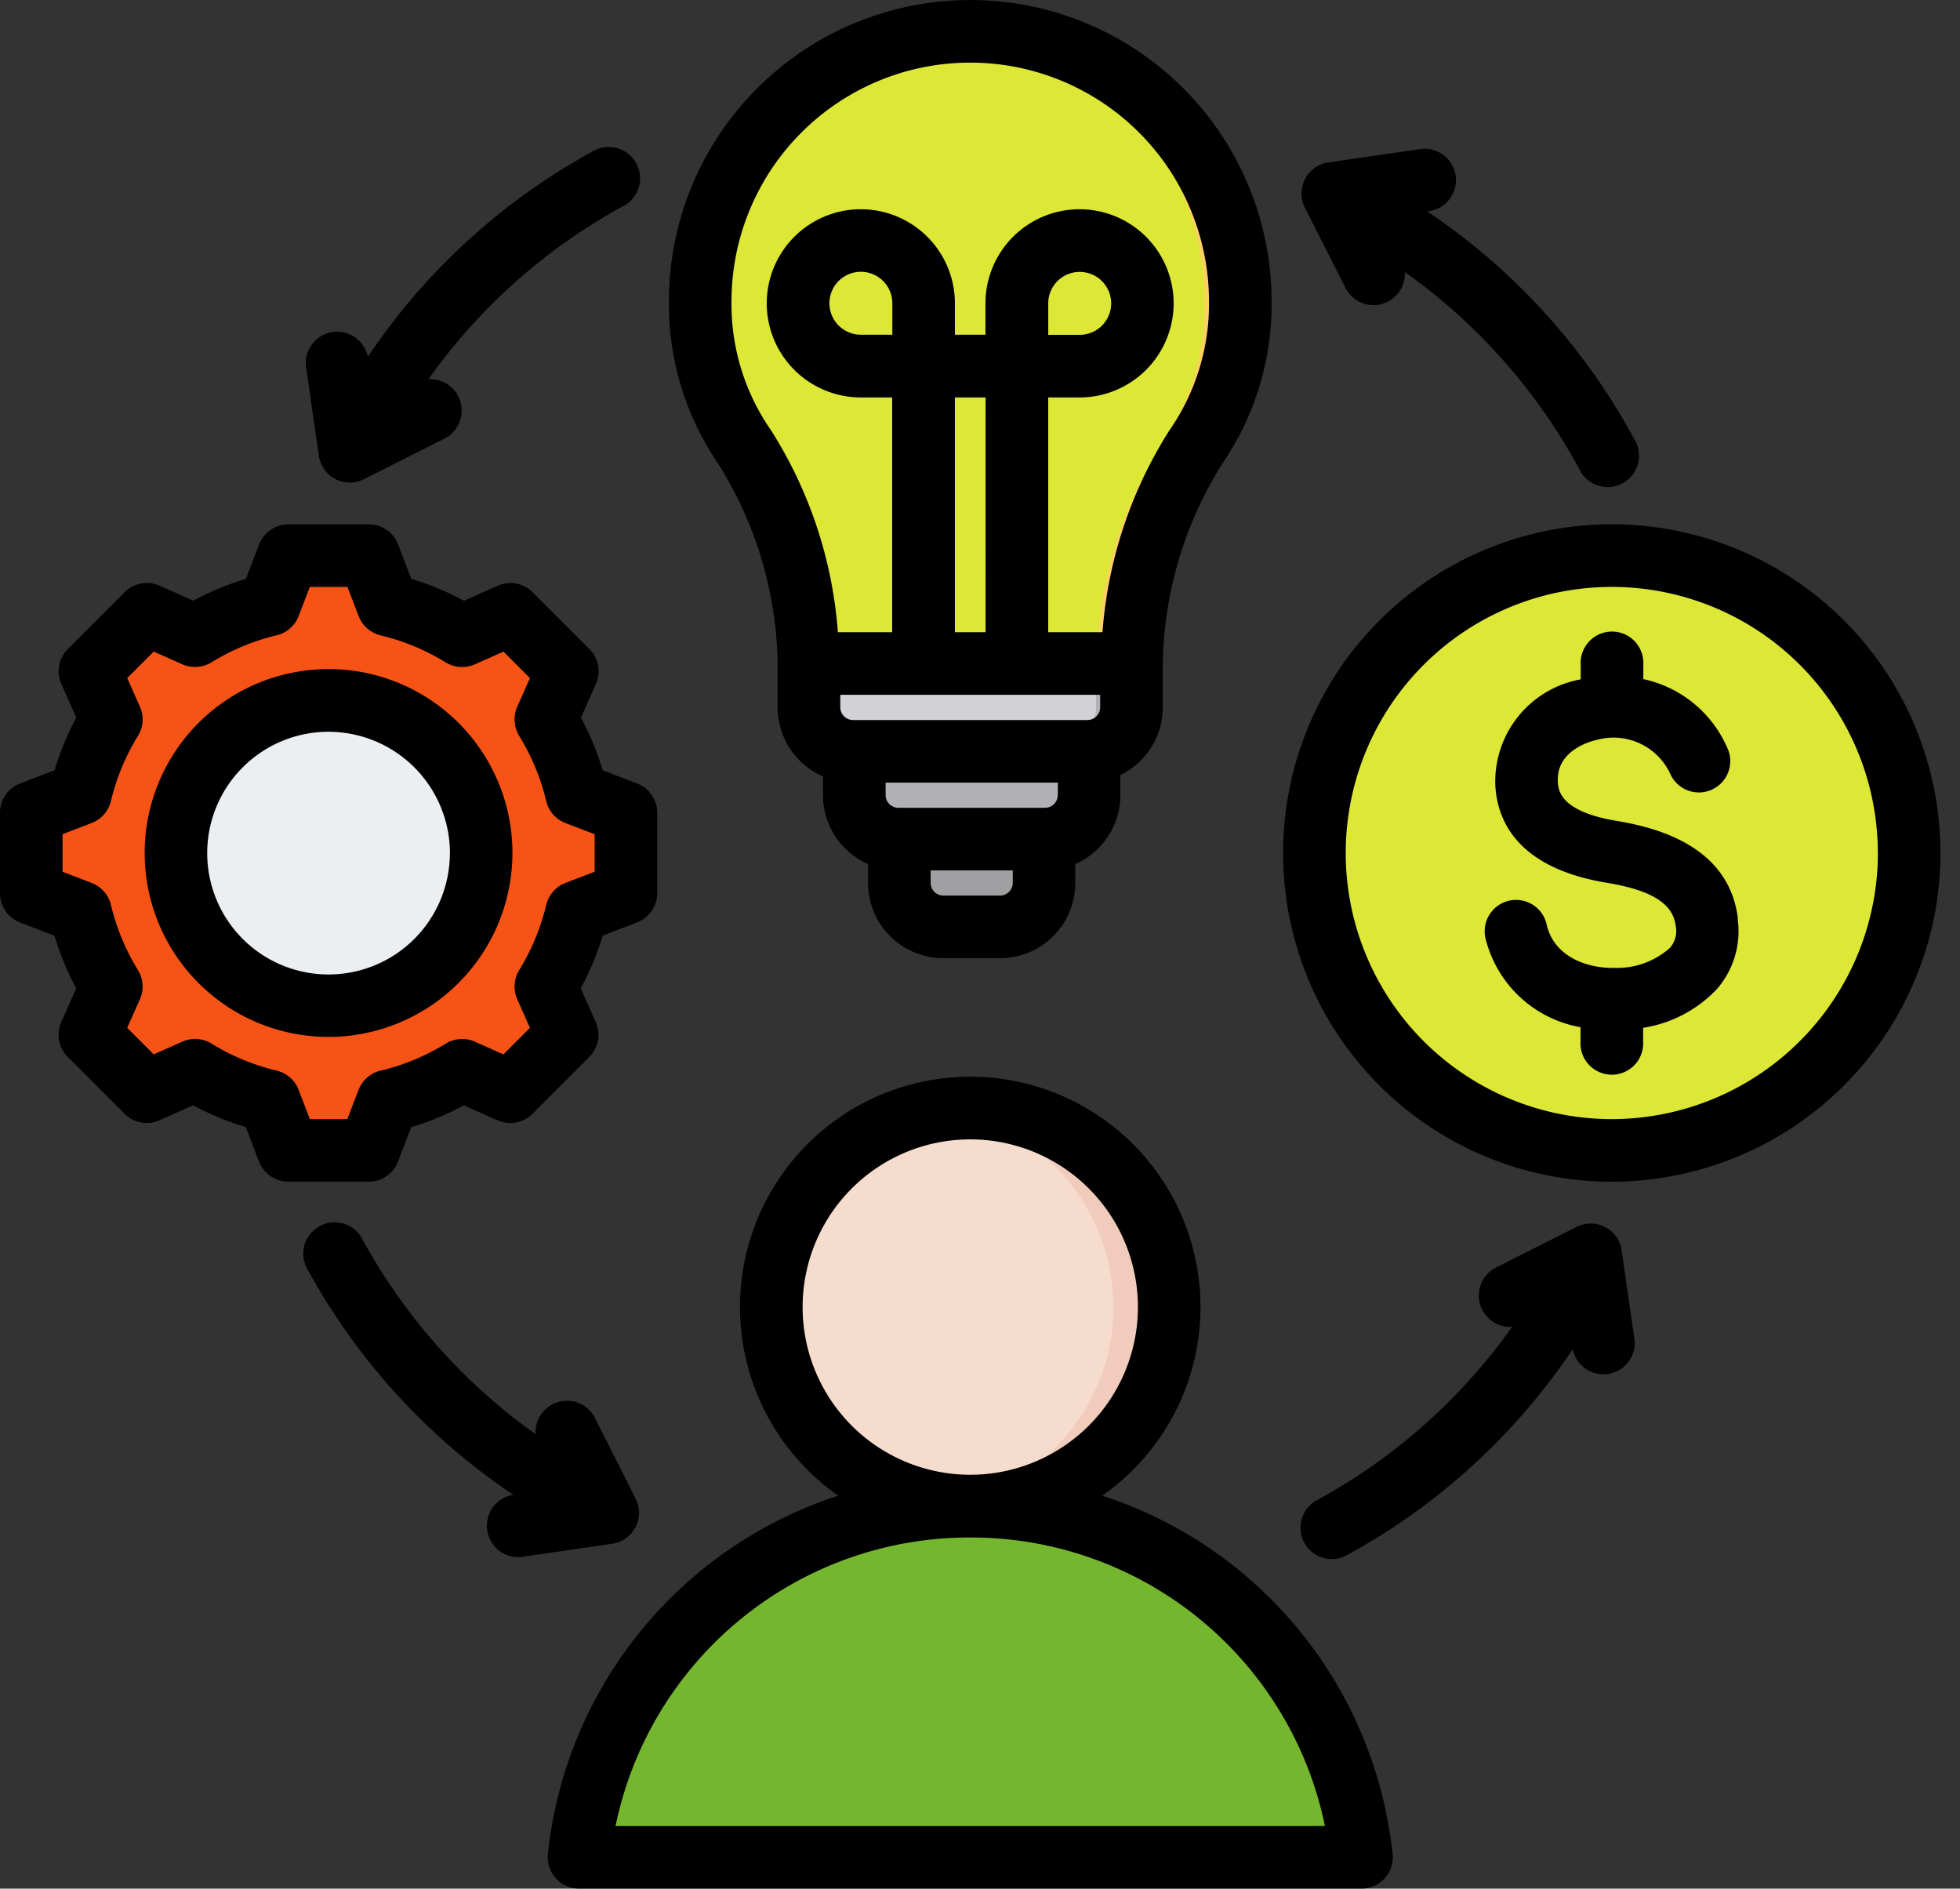 <svg xmlns="http://www.w3.org/2000/svg" width="100" height="96.342" viewBox="0 0 100 96.342">
  <rect x="0" y="0" width="100" height="96.342" fill="#333333" stroke="none"/>
  <g id="habilidades" transform="translate(-8.001 -14.671)">
    <g id="Grupo_150411" data-name="Grupo 150411" transform="translate(9.598 16.267)">
      <g id="Grupo_150407" data-name="Grupo 150407" transform="translate(34.127 0)">
        <path id="Trazado_204094" data-name="Trazado 204094" d="M208.98,54.921c.663-11.279,5.551-10.822,5.551-18.474a13.778,13.778,0,1,0-27.556,0c0,7.652,4.888,7.195,5.551,18.474V57.16a2.245,2.245,0,0,0,2.239,2.239h11.976a2.245,2.245,0,0,0,2.239-2.239Z" transform="translate(-186.975 -22.669)" fill="#dce736" fill-rule="evenodd"/>
        <path id="Trazado_204095" data-name="Trazado 204095" d="M260.6,54.921c.663-11.279,5.551-10.822,5.551-18.474a13.778,13.778,0,0,0-13.778-13.778c-.3,0-.606.011-.9.03A13.778,13.778,0,0,1,264.34,36.447c0,7.652-4.888,7.195-5.551,18.474V57.16A2.245,2.245,0,0,1,256.55,59.4h1.81A2.245,2.245,0,0,0,260.6,57.16Z" transform="translate(-238.594 -22.669)" fill="#ffd064" fill-rule="evenodd"/>
        <path id="Trazado_204096" data-name="Trazado 204096" d="M245.264,224.584h-7.383v3.143a2.246,2.246,0,0,0,2.239,2.239h2.906a2.245,2.245,0,0,0,2.239-2.239Z" transform="translate(-227.72 -184.28)" fill="#a0a0a3" fill-rule="evenodd"/>
        <path id="Trazado_204097" data-name="Trazado 204097" d="M236.114,207.7a2.245,2.245,0,0,0,2.239-2.239v-3.1H226.377v3.1a2.245,2.245,0,0,0,2.239,2.239Z" transform="translate(-218.512 -166.493)" fill="#b1b1b5" fill-rule="evenodd"/>
        <path id="Trazado_204098" data-name="Trazado 204098" d="M269.729,207.7a2.245,2.245,0,0,0,2.239-2.239v-3.1h-1.354v3.1a2.245,2.245,0,0,1-2.239,2.239Z" transform="translate(-252.128 -166.493)" fill="#a0a0a3" fill-rule="evenodd"/>
        <path id="Trazado_204099" data-name="Trazado 204099" d="M231.239,184.245H214.786v2.239a2.245,2.245,0,0,0,2.239,2.239H229a2.245,2.245,0,0,0,2.239-2.239Z" transform="translate(-209.235 -151.993)" fill="#d1d1d6" fill-rule="evenodd"/>
        <path id="Trazado_204100" data-name="Trazado 204100" d="M280.981,184.245h-1.81v2.239a2.245,2.245,0,0,1-2.239,2.239h1.81a2.245,2.245,0,0,0,2.239-2.239Z" transform="translate(-258.976 -151.993)" fill="#b1b1b5" fill-rule="evenodd"/>
      </g>
      <g id="Grupo_150408" data-name="Grupo 150408" transform="translate(0 26.746)">
        <path id="Trazado_204101" data-name="Trazado 204101" d="M33.666,159.2a12.8,12.8,0,0,1,4.67,1.936l2.49-1.106,2.144,2.144-1.106,2.49a12.8,12.8,0,0,1,1.936,4.671l2.541.978v3.032l-2.541.978A12.8,12.8,0,0,1,41.864,179l1.106,2.49-2.144,2.144-2.489-1.106a12.794,12.794,0,0,1-4.671,1.936L32.688,187H29.656l-.978-2.541a12.8,12.8,0,0,1-4.67-1.936l-2.49,1.106-2.144-2.144L20.48,179a12.8,12.8,0,0,1-1.936-4.671L16,173.348v-3.032l2.541-.978a12.8,12.8,0,0,1,1.936-4.67l-1.106-2.49,2.144-2.144,2.49,1.106a12.8,12.8,0,0,1,4.67-1.936l.978-2.541h3.032Z" transform="translate(-16.003 -156.663)" fill="#f85316" fill-rule="evenodd"/>
        <path id="Trazado_204102" data-name="Trazado 204102" d="M60.716,160.391l.8-.355,2.144,2.144-1.106,2.49a12.8,12.8,0,0,1,1.936,4.671l2.541.978v3.032l-2.541.978A12.8,12.8,0,0,1,62.553,179l1.106,2.49-2.144,2.144-.8-.355,1.789-1.789L61.4,179a12.8,12.8,0,0,0,1.936-4.67l2.541-.978v-3.032l-2.541-.978A12.8,12.8,0,0,0,61.4,164.67l1.106-2.49Zm-18.864,0,.355-.355,2.49,1.106q-.24.146-.473.3ZM44.7,182.526l-2.49,1.106-.355-.355,2.373-1.054Q44.457,182.38,44.7,182.526Zm9.658-23.32a12.8,12.8,0,0,1,4.67,1.936l-.682.3a15.7,15.7,0,0,0-5.143-2.239l-.978-2.541h1.155Zm4.608,23.362a12.8,12.8,0,0,1-4.608,1.894L53.377,187H52.223l.978-2.541a15.7,15.7,0,0,0,5.144-2.239l.682.3C59,182.54,58.984,182.554,58.963,182.569Z" transform="translate(-36.692 -156.665)" fill="#685e68" fill-rule="evenodd"/>
        <circle id="Elipse_5693" data-name="Elipse 5693" cx="7.787" cy="7.787" r="7.787" transform="translate(7.382 7.383)" fill="#eceff1"/>
        <path id="Trazado_204103" data-name="Trazado 204103" d="M60.774,193.651c.185,0,.369.007.551.02a7.786,7.786,0,0,0,0,15.534c-.182.013-.366.02-.551.02a7.787,7.787,0,1,1,0-15.573Z" transform="translate(-45.605 -186.268)" fill="#d1d1d6" fill-rule="evenodd"/>
      </g>
      <g id="Grupo_150409" data-name="Grupo 150409" transform="translate(62.874 24.164)">
        <circle id="Elipse_5694" data-name="Elipse 5694" cx="15.17" cy="15.17" r="15.17" transform="translate(0 5.734) rotate(-10.894)" fill="#dce736"/>
      </g>
      <g id="Grupo_150410" data-name="Grupo 150410" transform="translate(28.386 54.932)">
        <path id="Trazado_204105" data-name="Trazado 204105" d="M160.5,417.491h34.453a2.288,2.288,0,0,0,2.216-2.858,20.081,20.081,0,0,0-38.884,0,2.288,2.288,0,0,0,2.216,2.858Z" transform="translate(-158.211 -379.275)" fill="#75b62f" fill-rule="evenodd"/>
        <circle id="Elipse_5695" data-name="Elipse 5695" cx="10.15" cy="10.15" r="10.15" transform="translate(9.369)" fill="#f6dccd"/>
        <path id="Trazado_204107" data-name="Trazado 204107" d="M250.3,297.87a10.15,10.15,0,1,1-1.423,20.2,10.151,10.151,0,0,0,0-20.1,10.255,10.255,0,0,1,1.423-.1Z" transform="translate(-230.776 -297.87)" fill="#f1cbbc" fill-rule="evenodd"/>
      </g>
    </g>
    <path id="Trazado_204108" data-name="Trazado 204108" d="M75.6,107.819A18.433,18.433,0,0,0,57.508,93.1H57.5a18.431,18.431,0,0,0-18.094,14.721ZM57.5,89.9h.009a8.554,8.554,0,1,0-.009,0Zm21.553,19.342a1.592,1.592,0,0,1-1.586,1.766H37.544a1.6,1.6,0,0,1-1.59-1.766A21.607,21.607,0,0,1,50.768,90.967a11.747,11.747,0,1,1,13.47,0A21.608,21.608,0,0,1,79.051,109.246ZM90.736,78.451l.667,4.6a1.6,1.6,0,0,1-3.16.457l0-.017A32.7,32.7,0,0,1,76.62,94.056,1.6,1.6,0,0,1,75.1,91.248a29.5,29.5,0,0,0,10.05-8.894,1.6,1.6,0,0,1-.831-3.02l4.12-2.078a1.595,1.595,0,0,1,2.3,1.2ZM40.423,92.575a1.592,1.592,0,0,1-1.188.845l-4.6.666a1.767,1.767,0,0,1-.232.016,1.6,1.6,0,0,1-.228-3.177l.02,0A32.743,32.743,0,0,1,23.622,79.294a1.6,1.6,0,0,1,2.808-1.521,29.547,29.547,0,0,0,8.9,10.057A1.6,1.6,0,0,1,38.353,87l2.08,4.122A1.593,1.593,0,0,1,40.423,92.575ZM24.269,37.92a1.594,1.594,0,0,0,1.578,1.367,1.583,1.583,0,0,0,.722-.172l4.12-2.077a1.6,1.6,0,0,0-.831-3.02,29.516,29.516,0,0,1,10.05-8.894,1.6,1.6,0,0,0-1.521-2.808A32.653,32.653,0,0,0,26.766,32.877l0-.018a1.6,1.6,0,0,0-3.16.456Zm52.387-8.546a1.6,1.6,0,0,0,3.018-.828,29.517,29.517,0,0,1,8.9,10.048,1.6,1.6,0,1,0,2.809-1.521A32.713,32.713,0,0,0,80.815,25.452l.017,0a1.6,1.6,0,1,0-.457-3.163l-4.6.667a1.6,1.6,0,0,0-1.2,2.3ZM63.083,31.751a1.605,1.605,0,1,0-1.6-1.6v1.6ZM45.322,30.046a12.181,12.181,0,1,1,24.362,0,11.283,11.283,0,0,1-2.034,6.6,22.3,22.3,0,0,0-3.4,10.276H61.48V34.945h1.6a4.8,4.8,0,1,0-4.8-4.8v1.6H56.721v-1.6a4.8,4.8,0,1,0-4.8,4.8h1.6V46.921H50.75a22.29,22.29,0,0,0-3.395-10.276,11.284,11.284,0,0,1-2.034-6.6ZM59.673,59.715v-.643H55.484v.643a.65.65,0,0,0,.641.641H59.03A.651.651,0,0,0,59.673,59.715Zm2.3-4.48v-.641H53.186v.641a.651.651,0,0,0,.642.643h7.5A.651.651,0,0,0,61.969,55.235Zm-11.1-5.121v.644a.653.653,0,0,0,.643.643H63.489a.652.652,0,0,0,.643-.643v-.644Zm7.414-15.169H56.721V46.921h1.565Zm-4.759-4.8a1.605,1.605,0,1,0-1.6,1.6h1.6ZM44.6,38.259a14.4,14.4,0,0,1-2.471-8.212,15.374,15.374,0,1,1,30.749,0,14.4,14.4,0,0,1-2.471,8.212,19.694,19.694,0,0,0-3.08,10.311v2.188a3.84,3.84,0,0,1-2.164,3.447v1.03a3.839,3.839,0,0,1-2.3,3.511v.969a3.841,3.841,0,0,1-3.836,3.834H56.124a3.839,3.839,0,0,1-3.834-3.834v-.969a3.837,3.837,0,0,1-2.3-3.511v-.958a3.838,3.838,0,0,1-2.313-3.518V48.57A19.676,19.676,0,0,0,44.6,38.259ZM27.416,69.287a11.318,11.318,0,0,0,3.326-1.379,1.592,1.592,0,0,1,1.485-.1l1.461.648,1.351-1.353-.648-1.461a1.6,1.6,0,0,1,.1-1.485,11.379,11.379,0,0,0,1.377-3.324,1.6,1.6,0,0,1,.98-1.121l1.491-.573V57.227l-1.489-.572a1.6,1.6,0,0,1-.98-1.12,11.379,11.379,0,0,0-1.379-3.326,1.6,1.6,0,0,1-.1-1.485l.648-1.461-1.351-1.351-1.463.649a1.6,1.6,0,0,1-1.485-.1,11.361,11.361,0,0,0-3.324-1.38A1.6,1.6,0,0,1,26.3,46.1l-.573-1.491H23.809L23.237,46.1a1.594,1.594,0,0,1-1.122.978,11.381,11.381,0,0,0-3.324,1.38,1.6,1.6,0,0,1-1.484.1l-1.462-.649-1.353,1.351.649,1.461a1.591,1.591,0,0,1-.1,1.485,11.326,11.326,0,0,0-1.379,3.326,1.6,1.6,0,0,1-.98,1.12l-1.489.572v1.915l1.489.573a1.6,1.6,0,0,1,.98,1.119,11.348,11.348,0,0,0,1.378,3.326,1.6,1.6,0,0,1,.1,1.485l-.649,1.461,1.353,1.353,1.462-.651a1.6,1.6,0,0,1,1.484.1,11.373,11.373,0,0,0,3.324,1.379,1.6,1.6,0,0,1,1.122.978l.572,1.491h1.915l.573-1.489a1.6,1.6,0,0,1,1.119-.98Zm-.6,5.662a1.594,1.594,0,0,0,1.489-1.021l.676-1.759a14.469,14.469,0,0,0,2.687-1.112l1.72.765a1.6,1.6,0,0,0,1.778-.332l2.9-2.9a1.6,1.6,0,0,0,.332-1.778l-.767-1.722A14.475,14.475,0,0,0,38.753,62.4l1.757-.676a1.6,1.6,0,0,0,1.023-1.491V56.131A1.6,1.6,0,0,0,40.51,54.64l-1.757-.674a14.466,14.466,0,0,0-1.114-2.687l.767-1.72a1.6,1.6,0,0,0-.332-1.778l-2.9-2.9a1.6,1.6,0,0,0-1.778-.332l-1.722.767A14.355,14.355,0,0,0,28.986,44.2l-.676-1.759a1.594,1.594,0,0,0-1.489-1.022H22.714a1.6,1.6,0,0,0-1.491,1.022L20.546,44.2a14.484,14.484,0,0,0-2.685,1.113l-1.722-.767a1.6,1.6,0,0,0-1.777.332l-2.9,2.9a1.6,1.6,0,0,0-.332,1.778l.765,1.72a14.575,14.575,0,0,0-1.111,2.687l-1.759.674A1.6,1.6,0,0,0,8,56.131v4.106a1.6,1.6,0,0,0,1.022,1.491l1.757.674a14.451,14.451,0,0,0,1.113,2.687l-.765,1.72a1.6,1.6,0,0,0,.332,1.778l2.9,2.9a1.6,1.6,0,0,0,1.778.332l1.72-.765a14.673,14.673,0,0,0,2.685,1.112l.676,1.759a1.6,1.6,0,0,0,1.491,1.021H26.82Zm4.137-16.765A6.19,6.19,0,1,1,24.766,52,6.2,6.2,0,0,1,30.957,58.185Zm-6.191,9.381a9.382,9.382,0,1,1,9.384-9.381,9.392,9.392,0,0,1-9.384,9.381Zm79.046-9.381A13.574,13.574,0,1,0,90.237,71.758,13.589,13.589,0,0,0,103.812,58.185Zm3.193,0A16.768,16.768,0,1,0,90.237,74.952,16.787,16.787,0,0,0,107.005,58.185Zm-10.343,3.36a4.49,4.49,0,0,1-1.051,3.569A6.544,6.544,0,0,1,91.834,67.1v.687a1.6,1.6,0,1,1-3.193,0V67.07a6.076,6.076,0,0,1-4.819-4.418,1.6,1.6,0,1,1,3.1-.772c.412,1.648,2.13,2.2,3.479,2.164a4.048,4.048,0,0,0,2.8-1.02,1.3,1.3,0,0,0,.3-1.094c-.1-.784-.579-1.745-3.5-2.224-4.555-.748-5.621-3.138-5.71-5.012a5.3,5.3,0,0,1,4.358-5.368v-.74a1.6,1.6,0,1,1,3.194,0v.727a6.059,6.059,0,0,1,4.343,3.644,1.6,1.6,0,0,1-2.946,1.237,3.192,3.192,0,0,0-3.79-1.775c-.342.078-2.044.545-1.968,2.12.02.417.073,1.527,3.037,2.013,3.757.617,5.827,2.3,6.152,4.991Z" transform="translate(0)" fill-rule="evenodd"/>
  </g>
</svg>
